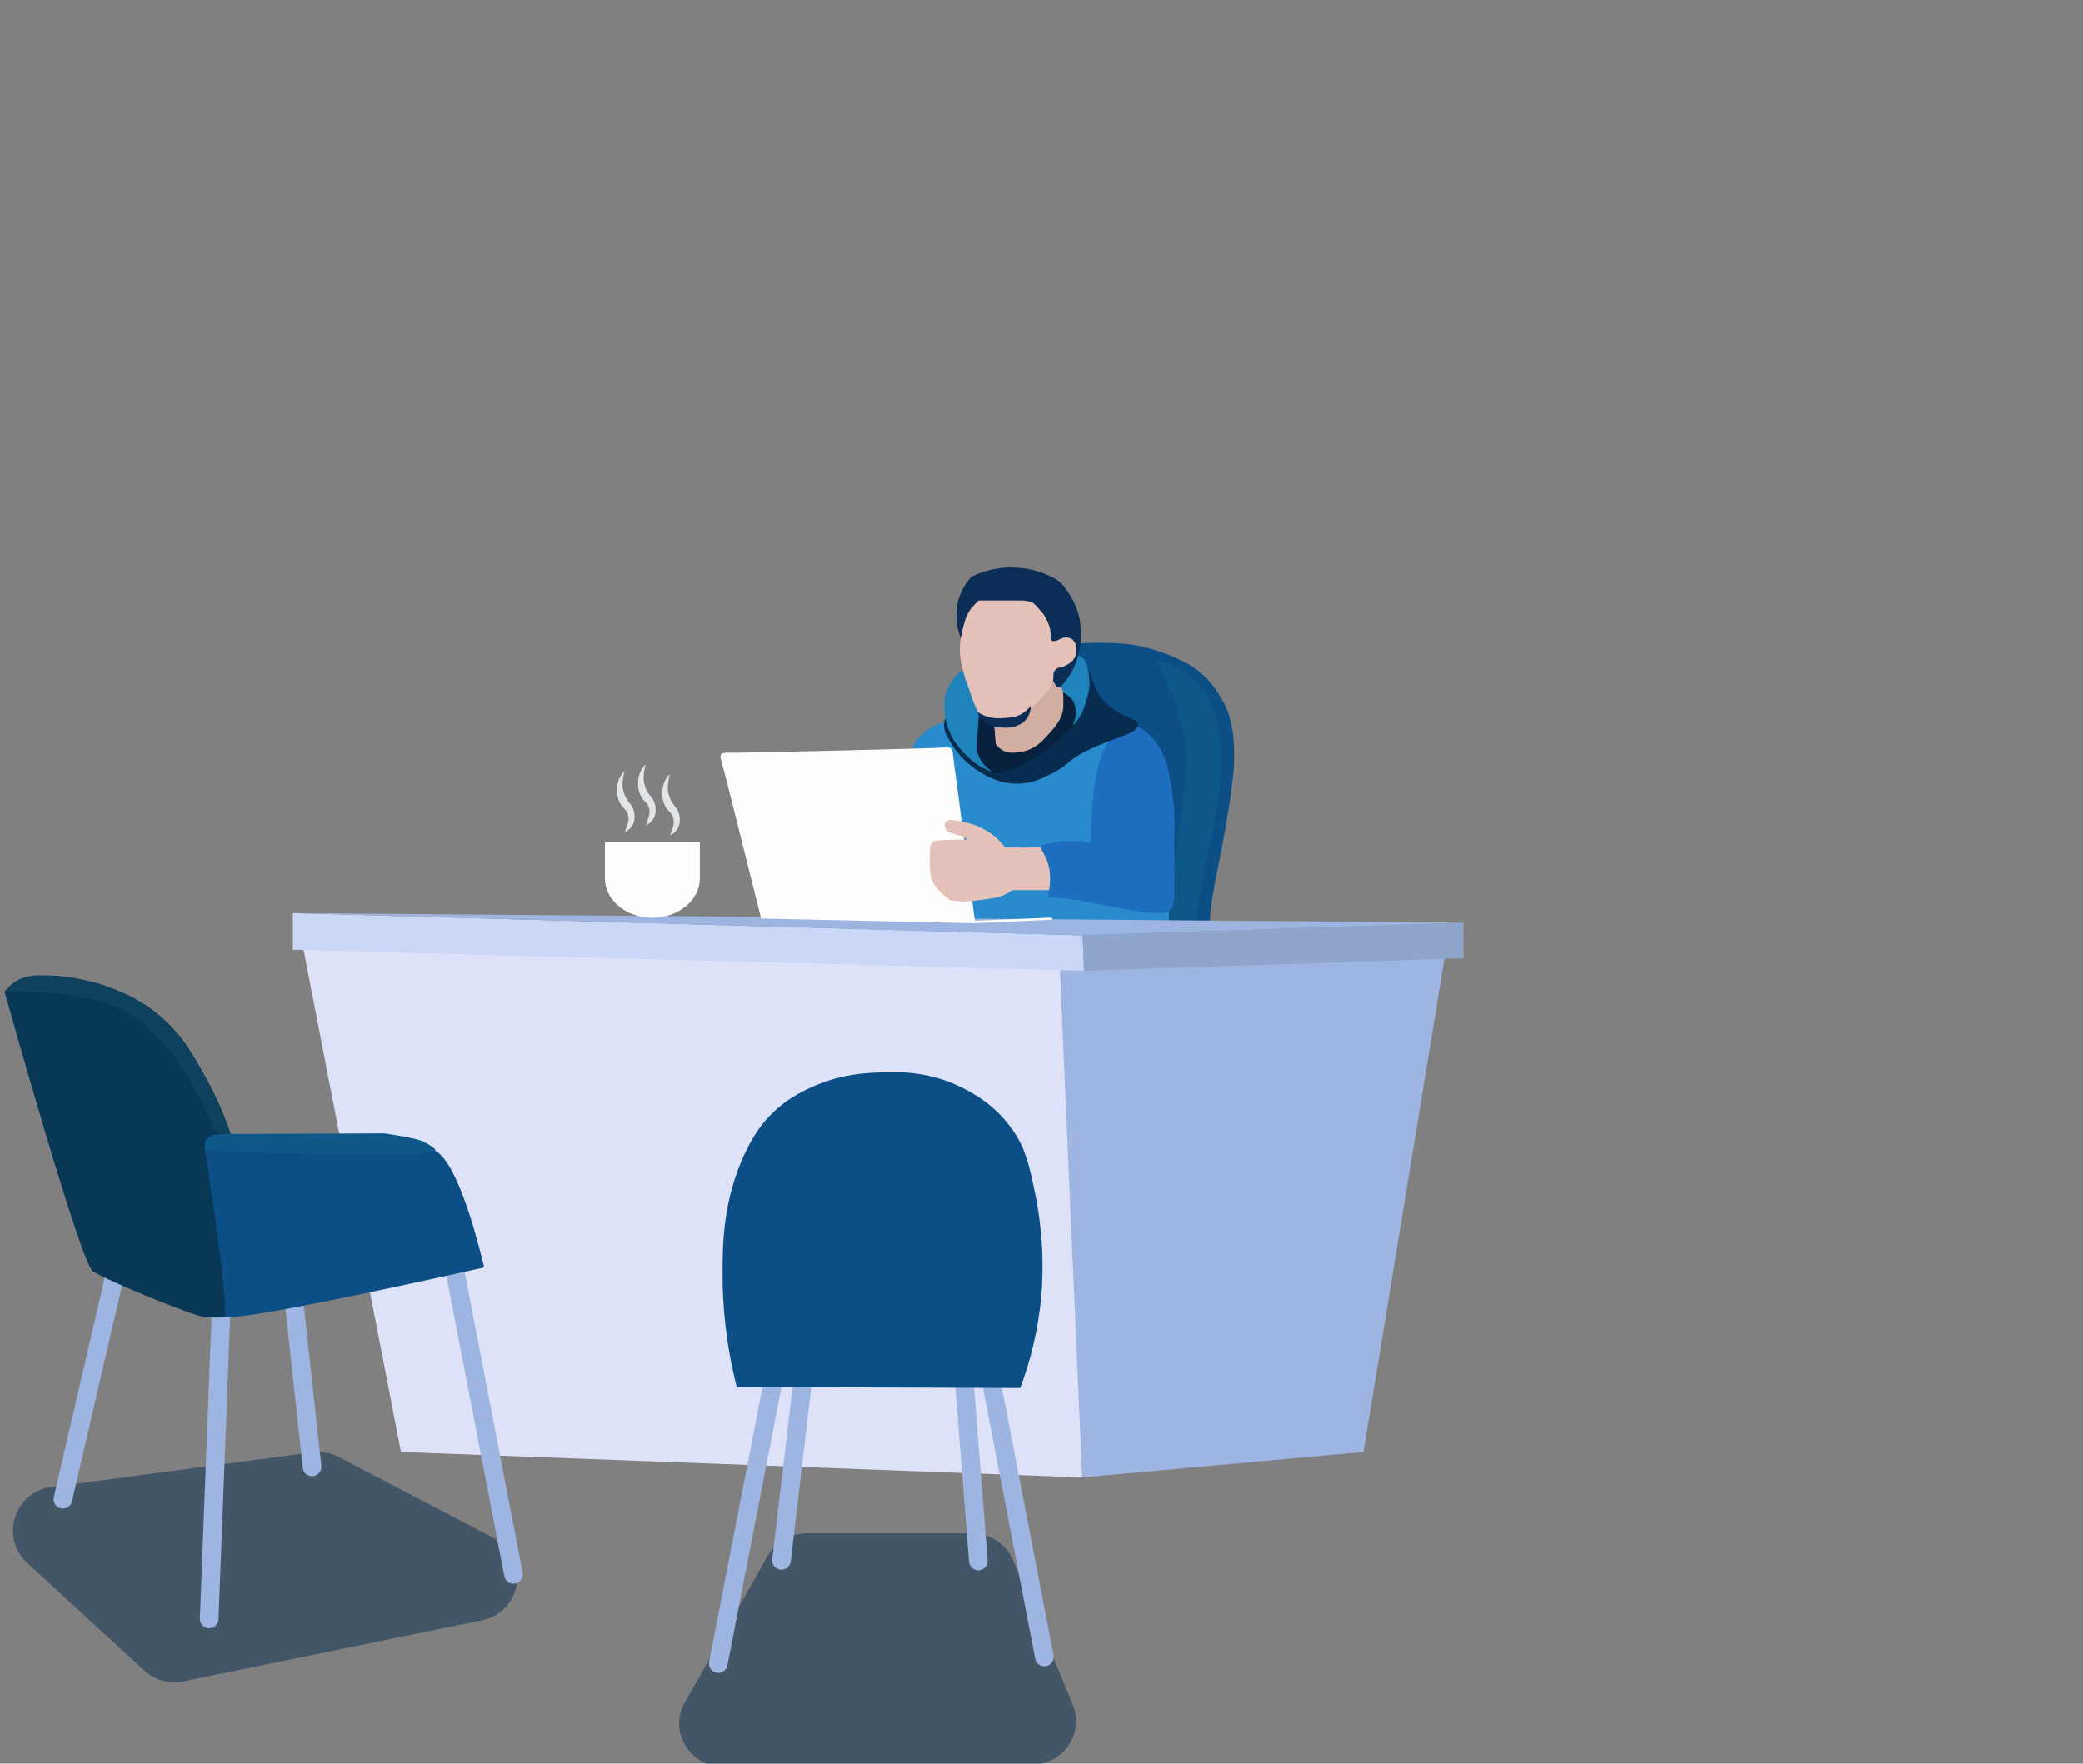 <?xml version="1.0" encoding="utf-8"?>
<!-- Generator: Adobe Illustrator 24.0.3, SVG Export Plug-In . SVG Version: 6.00 Build 0)  -->
<svg version="1.1" id="Layer_1" xmlns="http://www.w3.org/2000/svg" xmlns:xlink="http://www.w3.org/1999/xlink" x="0px" y="0px"
	 viewBox="0 0 782.32 662.33" style="enable-background:new 0 0 782.32 662.33;" xml:space="preserve">
<rect x="0" y="0" width="782.32" height="662.33" fill="#808080" stroke="none"/>
<style type="text/css">
	.st0{fill:#062C50;fill-opacity:0.5;}
	.st1{fill:#DDE2F8;}
	.st2{fill:#FFFFFF;}
	.st3{fill:#1D6EBF;}
	.st4{fill:#093756;}
	.st5{fill:none;stroke:#323233;stroke-width:4;stroke-miterlimit:10;}
	.st6{fill:#0D415E;stroke:#9EB4E1;stroke-width:7;stroke-linecap:round;stroke-linejoin:bevel;stroke-miterlimit:10;}
	.st7{fill:#0C4F87;}
	.st8{fill:#0E5889;}
	.st9{fill:#C5C5C5;}
	.st10{fill:#288BCE;}
	.st11{fill:#9EB4E1;}
	.st12{fill:#CBD7F7;}
	.st13{fill:#8FA5CC;}
	.st14{fill:#9DB4E0;}
	.st15{fill:#FDFDFD;}
	.st16{fill:#E4C2B9;}
	.st17{fill:#125993;}
	.st18{fill:#062C50;}
	.st19{fill:#08213E;}
	.st20{fill:#1F84BC;}
	.st21{fill:#D1ADA2;}
	.st22{fill:#0B2E56;}
	.st23{fill:#E4C1B9;}
	.st24{fill:#E2E5E8;}
	.st25{fill:#0D415E;}
</style>
<path class="st0" d="M364.99,575.8H303c-6.1,0-11.72,3.23-14.66,8.44l-31.18,55.13c-6.18,10.93,1.99,24.3,14.79,24.2
	c38.54-0.3,77.07-0.6,115.61-0.9c11.81-0.09,19.81-11.75,15.39-22.42c-7.48-18.08-14.95-36.15-22.43-54.23
	C377.96,579.85,371.81,575.8,364.99,575.8z"/>
<path class="st0" d="M117.34,545.39L19.26,558.4c-13.91,1.85-19.35,19.09-9.01,28.58l44.03,40.43c3.91,3.59,9.31,5.09,14.51,4.02
	l112.29-23c15.24-3.12,18.13-23.65,4.34-30.86l-58.23-30.44C124.15,545.55,120.72,544.94,117.34,545.39z"/>
<path class="st6" d="M104.75,436.75c4.15,38.03,8.29,76.06,12.44,114.1"/>
<path class="st6" d="M52.23,439.65C42.7,480.77,33.17,521.88,23.63,563"/>
<path class="st7" d="M403.51,241.8c2.85-0.25,6.79-0.48,11.5-0.36c5.16,0.13,8.98,0.23,13.98,1.4c6.33,1.48,11.16,3.47,13.86,4.81
	c2.81,1.39,4.78,2.35,7.18,4.25c4.81,3.8,7.4,8.18,8.71,10.44c0.63,1.08,1.57,2.73,2.46,5.06c0.49,1.29,1.78,4.87,2.22,11.88
	c0.23,3.62,0.26,8.65-0.59,14.68l0,0c-0.42,3.68-1.28,9.57-2.61,17.19c-1.87,10.69-3.16,16.23-4.09,21.28
	c-1.43,7.75-2.77,19.1-1.98,33.9c-13.3-13.76-26.6-27.51-39.9-41.27C410.67,297.31,407.09,269.55,403.51,241.8z"/>
<path class="st8" d="M433.76,247.73c4.46,7.45,7,14.23,8.5,19.22c1.61,5.37,3.49,11.61,3.34,19.77c-0.06,3.16-0.46,6.7-0.87,10.97
	c-0.28,2.84-0.68,6.27-1.37,10.84c-1.48,9.81-3.72,24.95-6.45,44.28c3.88,0.47,7.77,0.93,11.65,1.4c0.34-5.22,1.07-13.19,2.8-22.83
	c1.94-10.82,3.27-13.3,5.13-24.23c2.43-14.31,2.55-21.2,2.17-26.48c-0.4-5.58-1.31-9.99-3.1-14.41c-1.04-2.57-2.54-6.26-5.75-9.82
	C444.39,250.43,437.41,248.45,433.76,247.73z"/>
<path class="st10" d="M354.61,271.26c-1.68,0.43-4.56,1.4-7.42,3.73c-2.15,1.76-3.5,3.66-4.29,5v72.7l96.12,5.94v-20.62
	c-5.39-51.2-15.05-66.05-24.25-67.67c-12.86-2.27-25.33,20.05-42.66,16.08C363.84,284.51,358.22,277.45,354.61,271.26z"/>
<g>
	<g>
		<path class="st1" d="M113.88,356.03h429.29C497.59,422.3,452,488.57,406.42,554.84c-85.28-3.19-170.55-6.38-255.83-9.58
			C138.36,482.19,126.12,419.11,113.88,356.03z"/>
		<path class="st11" d="M397.73,356.03h145.45l-31.07,189.23c-35.23,3.19-70.45,6.38-105.68,9.58
			C403.53,488.57,400.63,422.3,397.73,356.03z"/>
		<path class="st12" d="M407.09,364.58c-99.04-2.64-198.08-5.28-297.12-7.92c0-4.58,0.01-9.17,0.01-13.75
			c98.89,2.78,197.78,5.57,296.67,8.35C406.79,355.7,406.94,360.14,407.09,364.58z"/>
		<path class="st13" d="M549.66,359.84c-47.52,1.58-95.05,3.16-142.57,4.75l-0.44-13.32l143.05-4.76
			C549.68,350.95,549.67,355.39,549.66,359.84z"/>
	</g>
	<polygon class="st14" points="109.97,342.91 549.69,346.5 406.64,351.27 	"/>
</g>
<g>
	<path class="st15" d="M270.79,283.22c-0.13,0.39-0.23,0.86-0.19,1.38c0.05,0.59,0.24,1,0.27,1.06c0.32,0.74,4.81,18.45,14.99,59.3
		c53.54,1.18,80.33,1.75,80.39,1.75l0,0c-2.8-21.17-5.6-42.35-8.4-63.52c-0.01-0.06,0.03-0.51-0.14-1.05
		c-0.15-0.49-0.41-0.88-0.68-1.18c-0.36-0.12-0.78-0.22-1.27-0.26c-0.62-0.05-1.09,0.02-1.17,0.03c-2.39,0.31-78.85,2.17-81.33,1.95
		c-0.07-0.01-0.44-0.05-0.93,0.02C271.74,282.77,271.22,282.98,270.79,283.22z"/>
	<path class="st15" d="M366.25,346.7l29-1.31c-0.08-0.27-0.16-0.54-0.24-0.81c-9.63,0.4-19.25,0.8-28.88,1.2
		C366.17,346.09,366.21,346.4,366.25,346.7z"/>
</g>
<path class="st16" d="M391.19,318.2c0,0,4.31,1.51,5.13,7.46c0.82,5.94-2.56,8.62-2.56,8.62h-13.63c0,0-1.11,0.93-3.15,1.86
	c-1.13,0.52-2.59,1.05-8.74,1.86c-4.57,0.61-5.87,0.6-6.52,0.58c-2.07-0.05-3.79-0.33-5.01-0.58c-5.08-3.66-7.13-7.15-7.34-9.9
	c-0.47-6.06,0-9.9,0-9.9s0.12-1.75,1.51-2.33c1.4-0.58,12.35-0.58,12.35-0.58s-1.17-1.17-2.8-1.51c-1.63-0.35-3.73-1.05-4.19-1.28
	c-0.47-0.23-1.28-1.05-1.28-1.51c0-0.47-0.47-1.17-0.12-1.63c0.35-0.47,0.35-1.28,1.63-1.4c1.86-0.17,4.89,0.58,4.89,0.58
	c3.3,0.84,3.19,0.79,3.61,0.93c1.86,0.61,3.22,1.26,3.73,1.51c1.45,0.72,3.4,1.85,5.48,3.61c1.13,1.2,2.25,2.41,3.38,3.61
	c2.17,0.04,4.35,0.08,6.52,0.12C386.45,318.28,388.82,318.24,391.19,318.2z"/>
<path class="st17" d="M409.73,316.59c0,0,4.89,0.93,6.29,1.86"/>
<path class="st3" d="M391.01,317.73c0.3-0.39,1.21-0.53,1.5-0.55c0.5-0.03,0.79-0.08,1.03-0.14c0.44-0.12,0.76-0.26,0.83-0.3
	c1.22-0.57,4.63-0.81,4.63-0.81c2.4-0.17,4.31-0.31,6.94,0.02c1.5,0.18,2.75,0.46,3.65,0.69c0.09-6.19,0.43-11.43,0.77-15.43
	c0.28-3.24,0.82-8.77,2.68-15.37c0.64-2.28,1.91-6.2,4.54-8.56c0.82-0.73,2.33-1.85,4.19-2.8c0.87-0.44,1.64-0.76,2.18-0.96
	c0.67-0.47,1.34-0.93,2.01-1.4c0.77,0.35,1.74,0.86,2.82,1.56c0.72,0.47,2.49,1.7,4.26,3.68c2.41,2.7,3.53,5.35,4.28,7.17
	c0.5,1.21,1.33,3.43,2.27,8.65c0.97,5.37,1.28,9.64,1.4,11.53c0.43,6.9-0.15,6.68,0.09,15.99c0.11,4.37-0.14,8.74-0.05,13.1
	c0.06,3.22,0.2,7-2.05,8.48c-0.85,0.56-1.74,0.6-2.18,0.61c-7.51,0.23-15.2-1.66-15.2-1.66c-1.4-0.52-14.94-2.62-15.2-2.88
	s-9.61-1.31-9.61-1.31c-1.08,0-2.16,0-3.23,0c0.55-2.58,1.36-7.37,0.42-11.3c-0.29-1.24-0.52-1.92-0.52-1.92
	C392.25,320.29,390.4,318.5,391.01,317.73z"/>
<g>
	<path class="st18" d="M409.01,251.89c0,0,2.8,9.32,6.76,12.58c3.96,3.26,7.69,4.89,9.09,5.36c0.01,0,0.08,0.03,0.18,0.06
		c0.34,0.13,1.11,0.42,1.75,1.04c0.41,0.4,0.63,0.61,0.7,0.96c0.13,0.67-0.39,1.29-0.8,1.76c-0.86,0.98-1.81,1.45-1.86,1.48
		c-3.6,1.73-14.32,4.85-21.17,9.38c-1.6,1.06-3.16,2.89-6.44,4.82c-1.83,1.08-3.42,1.78-4.39,2.19c-1.03,0.55-2.45,1.21-4.19,1.75
		c-3.04,0.94-5.53,1.04-6.52,1.05c-3.28,0.04-5.98-0.64-7.81-1.28c-3.51-1.31-8.9-3.92-13.57-9.15c-1.53-1.71-2.73-3.41-3.67-4.98
		c-0.5-0.87-0.99-1.75-1.49-2.62c-0.37-0.65-0.65-1.41-0.84-2.27c-0.18-0.78-0.4-2.32,0.25-4.37c0.85,2,1.69,4.01,2.54,6.01
		l12.35,8.62l12.82-0.47c5.11-2.22,10.23-4.44,15.34-6.65c1.64-3.3,3.28-6.59,4.93-9.89l2.8-15.38L409.01,251.89L409.01,251.89z"/>
	<path class="st19" d="M368.65,264.11c-0.87,1.57-1.74,3.14-2.6,4.71c-0.23,2.95-0.47,5.9-0.7,8.85c0.8,3.45,2.08,5.98,3.03,7.57
		c2.21,3.7,3.96,4.47,4.43,4.66c1.38,0.56,2.68,0.55,3.5,0.47c0,0,17.48-5.59,28.54-20.27v-3.96c-0.42-0.73-0.83-1.49-1.24-2.29
		c-0.91-1.8-1.66-3.53-2.27-5.16c-1.43,0.39-2.86,0.77-4.29,1.16c-4.12,6.17-8.23,12.35-12.35,18.52c-1.86,0.82-3.73,1.63-5.59,2.45
		c-0.97-0.66-1.94-1.32-2.91-1.98c0.5-1.55,1.01-3.11,1.51-4.66c-0.98-0.14-3.49-0.62-5.71-2.68
		C368.91,268.64,368.68,264.89,368.65,264.11z"/>
	<path class="st20" d="M360.65,252.08c0,0-5.59,5.13-5.83,10.49c-0.23,5.36,0,6.29,0,6.29c0.64,3.7,1.91,6.46,2.86,8.16
		c1.52,2.74,3.19,4.51,4.4,5.8c1.26,1.33,3.03,3.17,5.85,4.87c1.88,1.13,3.6,1.82,4.87,2.24c-0.98-0.58-2.67-1.77-4.08-3.84
		c-1.31-1.92-1.81-3.77-2.02-4.86c0.31-4.19,0.62-8.39,0.93-12.58l-5.13-16.54h-1.85V252.08z"/>
	<path class="st20" d="M397.15,258.3c-0.14-0.74,0.69-0.99,2.45-3.4c0.4-0.54,0.19-0.3,1.69-2.5c0.5-0.74,0.79-1.15,1.17-1.81
		c0.25-0.43,0.53-0.92,0.82-1.57c0.68-1.55,0.66-2.29,1.28-2.56c0.3-0.13,0.57-0.08,0.82-0.04c1.61,0.28,2.46,2.39,2.62,2.8
		c0.17,0.45,0.3,0.97,0.55,2.01c0.12,0.48,0.22,0.92,0.32,1.51c0.07,0.43,0.13,0.87,0.2,1.86c0.06,0.76,0.13,1.82,0.15,2.3
		c0.02,0.66-0.02,2.06-1.05,5.59c-0.79,2.72-1.19,4.08-2.1,5.77c-1.17,2.17-2.68,4.01-2.97,3.84c-0.28-0.16,1.06-1.88,1.05-4.54
		c0-0.41-0.06-3.58-2.18-5.62c-0.36-0.34-1.02-0.81-2.36-1.75C397.81,258.93,397.26,258.86,397.15,258.3z"/>
	<path class="st21" d="M373.27,270.81c0.23,2.85,0.47,5.71,0.7,8.56c0,0,1.92,3.32,6.12,3.32c3.23,0,5.67-0.74,7.34-1.57
		c2.66-1.32,4.21-2.99,5.94-4.89c2.79-3.07,5.55-6.09,5.94-10.31c0.18-1.93,0-5.59,0-5.59c-0.11-0.57-0.7-3.43-3.15-4.72
		c-0.54-0.29-1.08-0.44-1.57-0.52c-0.64,1.4-1.28,2.8-1.92,4.19c-0.89,1.79-2.53,4.46-5.42,6.82
		C381.65,270.66,375.31,270.84,373.27,270.81z"/>
	<path class="st22" d="M361.12,240.42c0.8-11.15,4.78-13.45,6.13-14.04c1.42-0.61,2.61-0.48,7.24-0.29
		c4.84,0.2,8.75,0.27,11.25,0.29c3.95,2.49,5.04,5.08,5.77,6.94c1.53,3.88,2.07,7.39,2.07,7.57s0.54,0.54,1.26,0.72
		s1.71,0.27,2.52,0s0.99-0.45,1.44-0.9s0.81-0.9,1.17-0.9c0.36,0,1.62-0.09,1.62-0.09s1.08,0.09,1.26,0.45
		c0.18,0.36,0.54,1.33,0.63,1.61c0.15,0.47,0.16,1.17,0,2.08c-0.1,0.59-0.33,1.85-1.35,2.98c-0.13,0.14-0.72,0.78-1.71,1.26
		c-0.71,0.35-1.36,0.48-1.8,0.54c-1.76,0.02-2.57,0.56-2.98,1.08c-0.12,0.15-0.19,0.27-0.27,0.42c-0.8,1.44-0.79,3.41-0.11,5.03
		c0.14,0.34,0.39,0.84,0.82,1.4c0.5,1.25,1.07,1.48,1.35,1.53c0.9,0.16,1.76-0.99,3.3-3.05c1.39-1.86,2.13-3.32,2.33-3.73
		c0.15-0.3,0.64-1.31,1.17-2.8c0.37-1.06,1.11-3.36,1.5-6.42c0.45-3.59,0.19-6.36,0.1-7.17c-0.13-1.17-0.36-3.23-1.24-5.79
		c-0.86-2.53-1.92-4.28-2.69-5.55c-1.21-1.99-2.01-3.3-3.5-4.66c-1.81-1.66-3.56-2.4-5.59-3.26c-0.87-0.37-3.59-1.47-7.46-2.1
		c-4.6-0.74-8.24-0.39-9.55-0.23c-4.7,0.56-8.43,2.02-10.95,3.26c-1.41,1.52-3.23,3.91-4.43,7.22
		C357.67,231.53,360.29,238.44,361.12,240.42z"/>
	<path class="st23" d="M367.59,225.51c-0.86,0.76-2.04,1.94-3.15,3.61c-1.69,2.55-2.29,4.85-2.91,7.34
		c-0.48,1.93-1.14,4.61-1.05,8.16c0.07,2.88,0.59,4.86,1.55,8.53c0.88,3.36,0.87,2.24,2.87,8.48c0,0,2.2,6.87,4.43,8.27
		c0.51,0.32,1.06,0.53,1.06,0.53c0.68,0.26,1.46,0.4,2.44,0.4c1.51,0,3.73,0.12,4.08,0c0.35-0.12,2.68-0.35,3.96-0.93
		s3.73-1.51,4.54-2.33c0.82-0.82,3.5-2.68,4.66-4.19c2.07-2.69,3.61-3.64,4.31-5.13c0.81-1.71,1.21-2.56,1.25-3.82
		c0.02-0.81-0.11-1.56,0.35-2.36c0.4-0.7,1.05-1.08,1.52-1.29c0.91-0.11,1.63-0.34,2.15-0.54c0,0,1.25-0.49,2.53-1.52
		c0.32-0.26,0.58-0.52,0.58-0.52l0,0c0.5-0.64,0.76-0.94,0.95-1.31c0.02-0.03,0.12-0.25,0.21-0.52c0.31-0.91,0.28-1.84,0.22-2.44
		c-0.04-0.62-0.08-1.25-0.11-1.87c-0.09-0.27-0.24-0.63-0.5-1.01c-0.32-0.48-0.67-0.77-0.77-0.85c-1.01-0.82-2.2-0.83-2.35-0.83
		c-0.73,0-1.28,0.23-1.99,0.52c-0.67,0.28-0.86,0.46-1.49,0.66c-0.62,0.19-1.16,0.23-1.51,0.23c-0.2-0.07-0.32-0.16-0.39-0.23
		c-0.18-0.18-0.3-0.48-0.31-0.48c0,0,0,0,0,0.01c0,0.12-0.23-3.5-0.35-3.96c-0.6-2.4-1.61-4.16-2.33-5.24
		c-0.48-0.72-1.18-1.5-2.58-3.04c-0.81-0.89-1.35-1.44-2.2-1.73c-0.4-0.14-1.03-0.27-1.25-0.32c-0.64-0.14-1.17-0.22-1.54-0.26
		C378.85,225.51,373.22,225.51,367.59,225.51z"/>
	<path class="st22" d="M384.57,267.54c-1.37,0.97-2.59,1.4-2.91,1.51c-1.14,0.39-2.14,0.46-4.08,0.58
		c-2.17,0.14-3.48,0.21-5.24-0.12c-1.44-0.27-2.44-0.67-2.8-0.82c-0.94-0.39-1.69-0.83-2.25-1.2c0.06,0.27,0.16,0.67,0.35,1.11
		c0.86,2.02,2.66,2.99,3.53,3.47c1.72,0.94,3.3,1.05,5.01,1.17c1.31,0.09,2.81,0.19,4.66-0.35c1.12-0.32,2.96-0.86,4.43-2.56
		c1.75-2.03,1.86-4.43,1.86-5.24C386.6,265.77,385.77,266.69,384.57,267.54z"/>
</g>
<g>
	<path class="st15" d="M262.83,329.84c0,8.18-7.98,14.82-17.83,14.82s-17.83-6.63-17.83-14.82
		C227.18,328.11,262.83,323.38,262.83,329.84z"/>
	<path class="st15" d="M227.18,316.24c11.88,0,23.77,0,35.65,0c0,4.53,0,9.07,0,13.6h-35.65
		C227.18,325.31,227.18,320.77,227.18,316.24z"/>
	<path class="st24" d="M234.58,289.56c-1.03,1.01-1.59,1.97-1.88,2.59c-1.63,3.4-1.22,8.45,1.23,10.99
		c0.51,0.53,1.38,1.24,1.83,2.58c0.35,1.05,0.28,1.98,0.22,2.59c-0.06,0.68-1.33,4.19-1.33,4.19c0.52-0.22,1.67-0.8,2.56-2.07
		c0.68-0.96,0.91-1.91,1-2.45c0.07-0.44,0.3-1.77-0.22-3.58c-0.82-2.85-2.28-2.83-3.5-6.12c-0.6-1.62-0.7-2.8-0.7-3.19
		c0.01-0.84,0.07-1.8,0.22-2.84C234.16,291.26,234.36,290.35,234.58,289.56z"/>
	<path class="st24" d="M242.49,287.03c-1.03,1.01-1.59,1.97-1.88,2.59c-1.63,3.4-1.22,8.45,1.23,10.99
		c0.51,0.53,1.38,1.24,1.83,2.58c0.35,1.05,0.28,1.98,0.22,2.59c-0.06,0.68-1.33,4.19-1.33,4.19c0.52-0.22,1.67-0.8,2.56-2.07
		c0.68-0.96,0.91-1.91,1-2.45c0.07-0.44,0.3-1.77-0.22-3.58c-0.82-2.85-2.28-2.83-3.5-6.12c-0.6-1.62-0.7-2.8-0.7-3.19
		c0.01-0.84,0.07-1.8,0.22-2.84C242.06,288.72,242.27,287.82,242.49,287.03z"/>
	<path class="st24" d="M251.58,290.74c-1.03,1.01-1.59,1.97-1.88,2.59c-1.63,3.4-1.22,8.45,1.23,10.99
		c0.51,0.53,1.38,1.24,1.83,2.58c0.35,1.05,0.28,1.98,0.22,2.59c-0.06,0.68-1.33,4.19-1.33,4.19c0.52-0.22,1.67-0.8,2.56-2.07
		c0.68-0.96,0.91-1.91,1-2.45c0.07-0.44,0.3-1.77-0.22-3.58c-0.82-2.85-2.28-2.83-3.5-6.12c-0.6-1.62-0.7-2.8-0.7-3.19
		c0.01-0.84,0.07-1.8,0.22-2.84C251.16,292.43,251.36,291.53,251.58,290.74z"/>
</g>
<path class="st6" d="M83.45,481.44c-1.63,42.17-3.26,84.35-4.89,126.52"/>
<path class="st6" d="M168.86,466.91c8,41.44,15.99,82.88,23.99,124.33"/>
<g>
	<path class="st4" d="M1.74,372.51c0,0,28.43,101.59,33.09,104.85s37.75,16.89,42.17,17.3s12.38-0.22,12.38-0.22l-2.83-68.82
		c-3.3-9.75-7.18-17.36-10.25-22.65c-5.08-8.75-9.31-16.04-17.83-22.77c-7.38-5.83-14.25-8.29-19.4-10.14c0,0-13.48-4.83-26.91-3.5
		c-1.35,0.13-2.96,0.42-4.72,1.22C4.57,369.11,2.75,371.15,1.74,372.51z"/>
	<path class="st7" d="M181.85,475.96c0,0-99.07,22.37-97.42,18.17s-7.44-62.21-7.44-62.21h85.28
		C162.28,431.93,170.67,429.83,181.85,475.96z"/>
	<path class="st8" d="M77,431.93c-0.09-0.52-0.17-1.35,0-2.33c0.18-1,0.54-1.75,0.81-2.21c0.43-0.31,1.1-0.73,1.98-1.05
		c1.31-0.47,2.43-0.47,2.8-0.47c4.36,0.01,61.69-0.25,61.69-0.25s12.58,1.75,14.85,3.15c1.02,0.63,4.44,2.3,4.37,3.15
		C163.33,433.93,143.85,434.77,77,431.93z"/>
</g>
<path class="st25" d="M1.74,372.51c0,0,29.59-1.65,45.9,7.67c19.3,11.03,31.25,40.03,31.69,41.94c0.04,0.17,0.24,1.23,1.09,2.13
	c0.11,0.12,0.57,0.59,1.46,0.98c1.84,0.82,3.78,0.56,4.68,0.38c-2.02-5.76-5.22-13.72-10.25-22.65c-4-7.1-6.48-11.51-11.13-16.48
	c-9.72-10.39-20.75-14.5-26.09-16.42c0,0-9.12-3.28-23.07-3.74c-2.46-0.08-5.83-0.05-9.3,1.85C4.27,369.5,2.68,371.27,1.74,372.51z"
	/>
<path class="st6" d="M368.25,497.91c8,41.44,15.99,82.88,23.99,124.33"/>
<path class="st6" d="M293.92,500.43c-8.06,41.43-16.12,82.86-24.17,124.29"/>
<path class="st6" d="M308.34,460.2c-4.95,41.92-9.89,83.83-14.84,125.75"/>
<path class="st6" d="M357.51,459.96c3.31,42.08,6.62,84.15,9.93,126.23"/>
<path class="st7" d="M278.41,436.14c4.19-10.01,8.51-14.98,11.14-17.61c6.7-6.72,13.78-9.69,17.6-11.26
	c9.3-3.8,17.13-4.24,21.89-4.47c7.16-0.34,19.04-0.9,32.01,5.52c3.84,1.9,12.65,6.4,19.37,16.15c4.75,6.89,6.1,13.01,8.18,22.89
	c3.99,18.93,2.93,34.14,2.51,39.03c-1.18,13.53-4.33,25.27-7.93,34.85c-35.5-0.13-70.99-0.26-106.49-0.39
	c-4.31-16.95-5.29-31.35-5.32-41.51C271.34,467.84,271.43,452.8,278.41,436.14z"/>
</svg>
